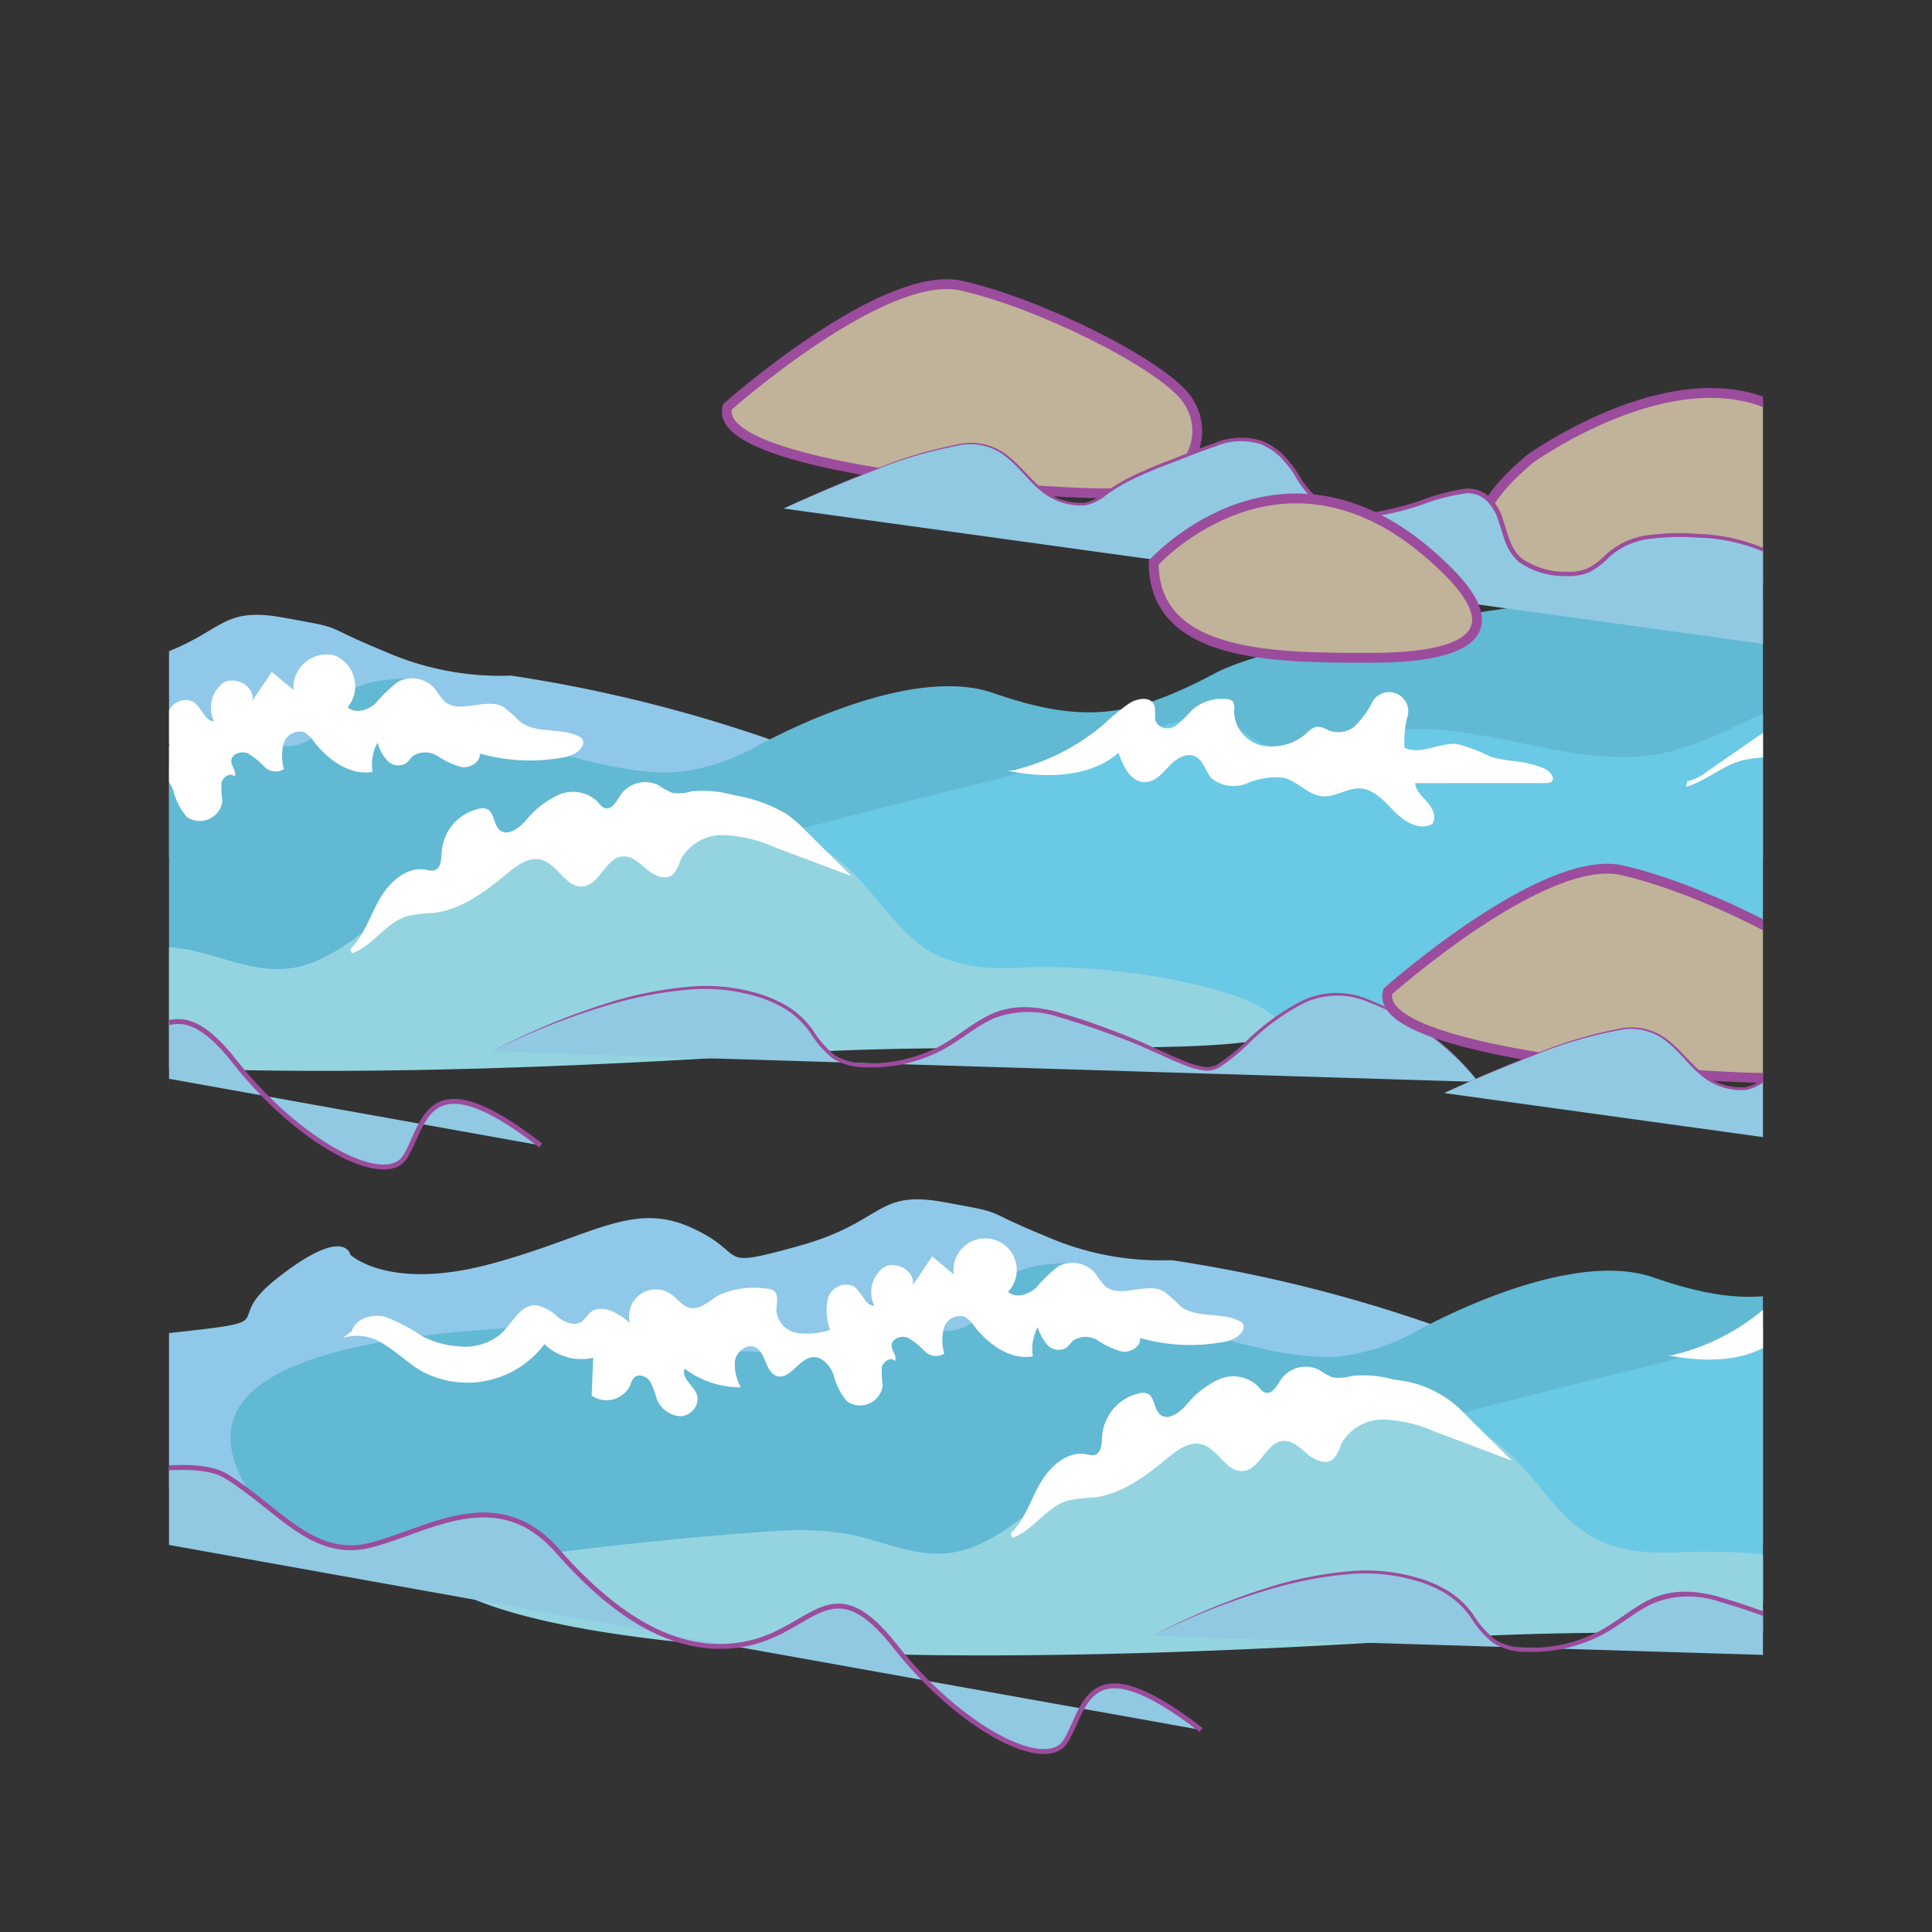 <svg id="word" xmlns="http://www.w3.org/2000/svg" xmlns:xlink="http://www.w3.org/1999/xlink" viewBox="0 0 160 160"><rect x="0" y="0" width="160" height="160" fill="#333333" stroke="none"/><defs><style>.cls-1{fill:none;}.cls-2{clip-path:url(#clip-path);}.cls-3{fill:#8fc8e9;}.cls-4{fill:#61b9d3;}.cls-5{fill:#6ac9e4;}.cls-6{fill:#fff;}.cls-7{fill:#94d4e0;}.cls-8{fill:#c0b399;stroke-width:0.813px;}.cls-11,.cls-8{stroke:#9c4c9c;}.cls-11,.cls-9{fill:#90c9e1;}.cls-10{fill:#9c4c9c;}.cls-11{stroke-width:0.406px;}</style><clipPath id="clip-path"><rect class="cls-1" x="14" y="14" width="132" height="132"/></clipPath></defs><g class="cls-2"><path class="cls-3" d="M42.324,55.951a23.643,23.643,0,0,1-10.307-1.937c-5.826-2.385-3.025-1.872-8.627-2.88s-4.817,1.68-11.987,3.66-3.922.709-8.851-1.532-8.291.785-16.693,3.025-11.54-.784-11.54-.784-.439-2.473-6.039,1.933,2.914,3.285-13.892,5.078-14.564,3.645-12.772,5.928-5.153,5.875,6.723,6.023,15.834.8,32.49,0,15.461-.748,40.557-4.557,24.647-4.133,34.282-4.419,25.768,2.7,12.548-2.6A119.21,119.21,0,0,0,42.324,55.951Z"/><path class="cls-4" d="M-6.721,61.339C-4.953,61.3-3.474,62.845-1.712,63c2.935.262,14.85,1.18,17.5-.118s-3.544-4.88-.67-4.229c1.991.451,3.669,1.757,5.546,2.559s4.341.97,5.7-.551c.653-.729.933-1.725,1.536-2.5,1.26-1.609,3.557-1.868,5.6-1.968,1.9-.093,1.722,3.038,3.575,3.464C43.056,61.039,49.6,64.1,55.743,63.973a16.982,16.982,0,0,0,6.412-1.884s12.6-7.3,20.087-4.7,11.495,2.017,18.341-1.612,34.406-6.765,35.079-6.765,35.113,2.015,35.113,2.015,33.587,4.927,35.156,7.753-26.576,6.141-38,7.261-32.042,9.635-52.881,11.652S60.2,81.841,49.756,81.111s-11.117,3.3-30.611,3.751S-29.264,82.193-32.4,77.654-44.463,62.239-6.721,61.339Z"/><path class="cls-5" d="M170.775,60.8c-4.541-1.62-8.184-5.277-13-4.986s-9.377,2.159-13.754,4.18a30.855,30.855,0,0,1-5.889,2.287c-7.841,1.82-16.007-3.15-23.907-1.609-3.347.653-6.947,2.419-9.942.792-.721-.391-1.337-.957-2.063-1.338-2.2-1.153-4.874-.4-7.235.379L83.2,64.379s-31.959,7.7-33.441,9.387S55,83.069,72.7,83.518s36.523,2.688,47.055-.449,23.527-7.618,37.2-7.842,20.839,1.344,24.2-.224S177.431,63.171,170.775,60.8Z"/><path class="cls-6" d="M-25.555,61.831c.321-1.082,1.732-1.465,2.822-1.169a15.565,15.565,0,0,1,2.984,1.575,7.61,7.61,0,0,0,3.105.858,4.628,4.628,0,0,0,3.43-1.034c.953-.887,1.609-2.446,2.909-2.382A3.666,3.666,0,0,1-8.454,60.7c.573.431,1.4.752,1.975.319a7.783,7.783,0,0,0,.6-.67c.918-.881,2.4-.032,3.357.808a2.274,2.274,0,0,1,.879-2.389A2.274,2.274,0,0,1,.9,58.785c.516.366.9.965,1.514,1.111.874.208,1.622-.583,2.4-1.035A6.944,6.944,0,0,1,8.7,58.307a1.238,1.238,0,0,1,.665.163c.5.357.216,1.125.241,1.736a2.105,2.105,0,0,0,1.777,1.785,6.147,6.147,0,0,0,2.68-.263,4.535,4.535,0,0,1-.183-2.607,1.566,1.566,0,0,1,2.074-1.034c.714.418.947,1.584,1.773,1.635a2.55,2.55,0,0,1,.779-3.181c1.034-.6,2.673.35,2.38,1.509l1.625-2.409,1.792,1.5a2.756,2.756,0,0,1,3.386-2.87,2.755,2.755,0,0,1,1.105,4.3c.627.581,1.675.248,2.31-.324a12.152,12.152,0,0,1,1.837-1.774,2.5,2.5,0,0,1,3.084.574,8.1,8.1,0,0,0,.775,1.027c1.257,1.122,3.41-.345,4.888.463a12.7,12.7,0,0,1,1.392,1.241c1.424,1.081,3.627.375,5.117,1.364.439.681-.553,1.383-1.347,1.544a15.113,15.113,0,0,1-7.123-.287c.086.719-.787,1.227-1.5,1.126a6.6,6.6,0,0,1-1.962-.9,1.911,1.911,0,0,0-2.048-.03c-.226.19-.375.465-.617.633a1.268,1.268,0,0,1-1.541-.252,3.7,3.7,0,0,1-.79-1.479,3.753,3.753,0,0,0-.416,2.425c-1.9.328-3.7-1.007-4.876-2.53a2.194,2.194,0,0,0-.809-.76,1.388,1.388,0,0,0-1.681.939,4.03,4.03,0,0,0,.028,2.126,1.313,1.313,0,0,1-1.623-.2,6.3,6.3,0,0,0-1.38-1.111c-.549-.228-1.365.052-1.357.645.006.445.469.87.275,1.27-.343-.366-.993.05-1.092.542a9.007,9.007,0,0,0,.082,1.5,1.889,1.889,0,0,1-2.946,1.312,5.127,5.127,0,0,1-1.115-2.183c-.3-.769-.945-1.569-1.768-1.479-1.149.125-1.839,1.9-2.943,1.559-.984-.307-.868-1.966-1.809-2.385-.7-.313-1.521.359-1.66,1.113a3.86,3.86,0,0,0,.494,2.21A7.773,7.773,0,0,1,2,64.946c-.318.791.8,1.4,1.048,2.216a1.455,1.455,0,0,1-1.445,1.712A2.25,2.25,0,0,1-.331,67.362a6.093,6.093,0,0,0-.55-1.4c-.294-.41-.941-.638-1.3-.283a1.743,1.743,0,0,0-.313.625,2.183,2.183,0,0,1-3.2.87l.123-3.141A4.367,4.367,0,0,1-9.6,62.9a7.979,7.979,0,0,1-10.3,2.164c-1.036-.628-1.912-1.494-2.946-2.124a3.944,3.944,0,0,0-3.457-.552"/><path class="cls-6" d="M83.816,63.816a18.056,18.056,0,0,0,7.664-3.894,17.72,17.72,0,0,1,2.054-1.683c.647-.408,1.686-.585,2.025.1.228.459-.031,1.049.2,1.508a1.156,1.156,0,0,0,1.6.257,8.586,8.586,0,0,0,1.31-1.257,3.687,3.687,0,0,1,2.981-.942.712.712,0,0,1,.45.189.943.943,0,0,1,.1.712,2.97,2.97,0,0,0,2.318,2.94,4.332,4.332,0,0,0,3.766-1.1,1.544,1.544,0,0,1,.744-.465,1.99,1.99,0,0,1,.993.3,2.191,2.191,0,0,0,2.064-.239,7.62,7.62,0,0,0,1.464-1.9,1.591,1.591,0,1,1,2.973,1.135,8.423,8.423,0,0,0-.212,2.437c1.319.664,2.872-.435,4.343-.3a14.023,14.023,0,0,1,2.839,1.077,14.848,14.848,0,0,0,2.336.388,9.416,9.416,0,0,1,2.041.556c.492.2,1.015.861.566,1.141a.758.758,0,0,1-.4.075l-10.843.006c.065.653.622,1.124,1.053,1.619s.758,1.263.346,1.774c-1.036.557-2.286-.2-3.113-1.042s-1.683-1.858-2.859-1.913c-1.058-.05-2.031.73-3.087.649-1.2-.092-2.07-1.253-3.243-1.54a6.016,6.016,0,0,0-3,.464,2.932,2.932,0,0,1-2.906-.365c-.554-.57-.7-1.539-1.426-1.869-.739-.338-1.57.22-2.13.809s-1.153,1.295-1.965,1.328c-1.181.048-1.858-1.3-2.23-2.421-2.442,2.084-6.031,2.1-9.183,1.486"/><path class="cls-7" d="M84.474,80.141c-2.82.142-5.755-.1-8.049-1.745-2.842-2.04-4.511-5.4-7.341-7.459-3.849-2.8-9.037-2.669-13.774-2.215-8.062.772-16.364,2.26-23.019,6.875-2.688,1.864-5.259,4.292-8.513,4.626-2.761.283-5.408-1.022-8.131-1.565A23.7,23.7,0,0,0,9.8,78.373c-5.021.256-23.8,2.024-28.58,3.582,0,0,6.212,10.513,84.365,5.26,16.32-1.1,40.592.6,40.435-2.107S93.562,79.684,84.474,80.141Z"/><path class="cls-6" d="M29.014,78.6c1.145-1.138,1.63-2.761,2.433-4.161s2.252-2.709,3.838-2.412a1.578,1.578,0,0,0,.655.059c.585-.141.607-.943.638-1.544a3.951,3.951,0,0,1,3.1-3.567,1.137,1.137,0,0,1,.618.012c.668.255.549,1.321,1.108,1.767.653.521,1.56-.162,2.121-.78a7.617,7.617,0,0,1,2.713-2.14,2.957,2.957,0,0,1,3.231.541c.188.209.357.468.628.544.588.166.959-.584,1.3-1.092a2.5,2.5,0,0,1,3.156-.788,5.878,5.878,0,0,0,1.109.618,3.717,3.717,0,0,0,1.6-.119,9.406,9.406,0,0,1,3.526.321,12.12,12.12,0,0,1,4.456,1.624,12.1,12.1,0,0,1,1.522,1.351l3.74,3.718-6.364-2.395a11.52,11.52,0,0,0-4.222-1,3.917,3.917,0,0,0-3.571,2.077,2.915,2.915,0,0,1-.632,1.194c-.609.5-1.528.091-2.13-.416s-1.238-1.147-2.023-1.085c-1.418.112-1.887,2.354-3.3,2.487-1.389.131-2.07-1.835-3.415-2.206-1.037-.287-2.047.463-2.875,1.151-1.8,1.494-3.78,2.979-6.1,3.25a12.837,12.837,0,0,0-2.133.252c-1.788.524-2.842,2.48-4.6,3.093"/><path class="cls-8" d="M60.244,33.691S73.146,22.222,79.6,23.656s16.486,6.451,18.636,9.318.717,7.885-6.451,7.885S58.81,38.708,60.244,33.691Z"/><path class="cls-8" d="M126.726,37.992s12.9-9.319,21.5-3.584,13.261,10.752,8.243,12.185-21.145,2.867-21.145,2.867S113.823,48.744,126.726,37.992Z"/><path class="cls-9" d="M64.9,42.113s11.11-5.2,15.231-5.376,4.839,4.122,8.064,4.839,1.971-.717,7.527-2.868,7.347-3.225,9.855-1.433,2.688,6.093,7.885,5.376,7.885-3.226,9.856-1.255.358,5.556,5.734,6.093,1.977-4.007,12.544-3.046a14.424,14.424,0,0,1,10.393,5.734c1.434,1.792,3.584,3.763,7.168,2.867s6.631-3.046,8.96-.179,6.989,4.48,6.989,4.48"/><path class="cls-10" d="M64.9,42.113Q68.477,40.448,72.151,39A36.078,36.078,0,0,1,79.7,36.727a4.851,4.851,0,0,1,3.751,1.008c1.056.817,1.845,1.9,2.841,2.733a4.97,4.97,0,0,0,3.574,1.159,3.857,3.857,0,0,0,1.68-.875A16.689,16.689,0,0,1,93.23,39.7a33.667,33.667,0,0,1,3.628-1.579c1.223-.482,2.437-.987,3.692-1.41a5.719,5.719,0,0,1,3.951-.2,5.508,5.508,0,0,1,1.7,1.086,9.688,9.688,0,0,1,1.256,1.558A8.363,8.363,0,0,0,110.027,42a5.589,5.589,0,0,0,3.727.433,24.2,24.2,0,0,0,3.8-.945,17.082,17.082,0,0,1,3.853-1.02,2.635,2.635,0,0,1,1.948.69,4.105,4.105,0,0,1,1.08,1.741c.424,1.257.645,2.6,1.656,3.393a6.266,6.266,0,0,0,3.608,1.059,4.021,4.021,0,0,0,1.844-.31,6.535,6.535,0,0,0,1.512-1.174,6.458,6.458,0,0,1,3.651-1.575,20.054,20.054,0,0,1,3.971-.073A15.06,15.06,0,0,1,148.2,46.5a14.81,14.81,0,0,1,3.019,2.574,18.679,18.679,0,0,0,2.681,2.849,5.75,5.75,0,0,0,3.592,1.226,12.415,12.415,0,0,0,3.795-.865,13.735,13.735,0,0,1,3.842-.93,3.57,3.57,0,0,1,1.92.488,5.942,5.942,0,0,1,1.432,1.365,17.8,17.8,0,0,0,6.624,4.136,17.84,17.84,0,0,1-6.691-4.075,5.866,5.866,0,0,0-1.424-1.326,3.441,3.441,0,0,0-1.858-.444,13.645,13.645,0,0,0-3.781.973,12.451,12.451,0,0,1-3.857.9,5.988,5.988,0,0,1-3.737-1.255,18.774,18.774,0,0,1-2.727-2.867,14.551,14.551,0,0,0-2.978-2.514,14.767,14.767,0,0,0-7.4-2.21,19.863,19.863,0,0,0-3.9.087,6.115,6.115,0,0,0-3.468,1.509,6.781,6.781,0,0,1-1.591,1.235,4.359,4.359,0,0,1-2,.353,6.6,6.6,0,0,1-3.839-1.125,3.945,3.945,0,0,1-1.176-1.675c-.251-.63-.4-1.276-.618-1.879a3.808,3.808,0,0,0-.97-1.58,2.227,2.227,0,0,0-1.667-.6,17.037,17.037,0,0,0-3.752.984,24.522,24.522,0,0,1-3.855.94,5.922,5.922,0,0,1-3.948-.491,8.648,8.648,0,0,1-2.666-2.955,9.256,9.256,0,0,0-1.207-1.514,5.243,5.243,0,0,0-1.6-1.031,5.447,5.447,0,0,0-3.754.194c-1.24.411-2.457.911-3.683,1.387a33.471,33.471,0,0,0-3.609,1.55,16.475,16.475,0,0,0-1.665,1.027,4.056,4.056,0,0,1-1.786.906,5.176,5.176,0,0,1-3.736-1.224c-1.023-.86-1.784-1.956-2.808-2.764a4.692,4.692,0,0,0-3.64-1.024,35.98,35.98,0,0,0-7.539,2.212Q68.492,40.47,64.9,42.113Z"/><path class="cls-8" d="M95.545,46.593s11.23-12.424,24.371.717c5.218,5.218,1.434,7.168-6.451,7.168S95.545,54.478,95.545,46.593Z"/><path class="cls-6" d="M139.718,64.707a4.033,4.033,0,0,0,1.634-.8l5.81-4.022a7.533,7.533,0,0,0,1.745-1.492c.346-.445.589-.965.947-1.4A3.428,3.428,0,0,1,153.4,55.92c.01.659.17,1.5.819,1.618a1.222,1.222,0,0,0,1.118-.672,11.78,11.78,0,0,1,1.357-2.3c.65-.615,2.026-.535,2.141.352.072.555-.335,1.3.15,1.577a.824.824,0,0,0,.492.062,24.887,24.887,0,0,0,3.648-1.01,3.913,3.913,0,0,1,3.6.528,2.515,2.515,0,0,1,.387,3.154c-.878,1.311-2.761,1.458-4.308,1.143s-3.087-.953-4.647-.718a1.346,1.346,0,0,0-.683.258c-.6.5-.19,1.45-.148,2.23a2.415,2.415,0,0,1-2.253,2.4,2.89,2.89,0,0,1-2.768-1.976c-.246-.735-.314-1.685-1.024-2a1.506,1.506,0,0,0-1.488.349c-.417.338-.742.78-1.175,1.1-1.175.858-2.8.589-4.217.931-1.708.413-3.08,1.718-4.765,2.218"/><path class="cls-9" d="M40.711,87.092s12.544-6.81,20.787-5.018,4.3,6.81,11.827,6.093,7.168-6.451,15.052-3.942,8.96,3.942,11.469,4.3,6.81-8.243,13.261-5.734a20.711,20.711,0,0,1,9.318,6.809"/><path class="cls-10" d="M40.711,87.092a56.336,56.336,0,0,1,10.54-4.307,32.073,32.073,0,0,1,5.612-1.05,15.2,15.2,0,0,1,5.688.478A10.559,10.559,0,0,1,65.2,83.325a7.467,7.467,0,0,1,2.108,1.968,8.11,8.11,0,0,0,1.827,2.093,4.807,4.807,0,0,0,2.632.668,12.206,12.206,0,0,0,5.451-1.119c1.718-.755,3.093-2.119,4.867-2.954a6.825,6.825,0,0,1,2.852-.57,8.1,8.1,0,0,1,1.445.142,9.163,9.163,0,0,1,1.407.319c1.84.531,3.623,1.179,5.4,1.87s3.481,1.574,5.222,2.264a7.1,7.1,0,0,0,1.348.354,1.743,1.743,0,0,0,1.246-.327,16.956,16.956,0,0,0,2.184-1.781,18.612,18.612,0,0,1,4.619-3.359,6.645,6.645,0,0,1,5.6-.081,21.373,21.373,0,0,1,9.011,6.789A21.283,21.283,0,0,0,113.34,83a6.441,6.441,0,0,0-5.432.112,18.351,18.351,0,0,0-4.534,3.345,17.081,17.081,0,0,1-2.217,1.825,2.032,2.032,0,0,1-1.441.375,7.347,7.347,0,0,1-1.4-.361c-1.794-.7-3.466-1.569-5.244-2.235s-3.562-1.315-5.374-1.825a7.847,7.847,0,0,0-5.44.119c-1.682.772-3.095,2.144-4.876,2.921a12.558,12.558,0,0,1-5.617,1.119,5.123,5.123,0,0,1-2.8-.74,8.307,8.307,0,0,1-1.89-2.176,7.2,7.2,0,0,0-2.017-1.907,10.283,10.283,0,0,0-2.576-1.1,14.949,14.949,0,0,0-5.595-.5A32.4,32.4,0,0,0,51.3,82.976,56.27,56.27,0,0,0,40.711,87.092Z"/><path class="cls-11" d="M-56.533,76.7s16.247-5.495,20.548-2.867,7.168,6.929,11.946,5.734,10.513-5.256,15.531.478S1.766,88.884,7.261,87.689s6.929-6.451,12.185.239,12.425,10.513,14.1,7.885,1.673-8.363,11.23-.956"/><path class="cls-3" d="M97.016,104.36a23.643,23.643,0,0,1-10.307-1.937c-5.826-2.385-3.025-1.872-8.627-2.881S73.265,101.223,66.1,103.2s-3.922.709-8.851-1.532-8.291.784-16.693,3.025-11.54-.784-11.54-.784-.439-2.473-6.039,1.933,2.914,3.285-13.892,5.077-14.564,3.646-12.772,5.929-5.153,5.875,6.723,6.023,15.834.8,32.49,0,15.461-.748,40.557-4.557,24.647-4.133,34.282-4.42,25.769,2.7,12.548-2.6A119.21,119.21,0,0,0,97.016,104.36Z"/><path class="cls-4" d="M47.971,109.747c1.768-.042,3.247,1.507,5.009,1.665,2.935.262,14.85,1.18,17.5-.118s-3.544-4.88-.67-4.229c1.991.451,3.669,1.756,5.546,2.559s4.341.97,5.7-.551c.653-.73.933-1.725,1.537-2.5,1.26-1.608,3.556-1.867,5.6-1.967,1.9-.093,1.722,3.038,3.575,3.463,5.985,1.375,12.531,4.434,18.672,4.309a17,17,0,0,0,6.412-1.884s12.6-7.3,20.087-4.7,11.5,2.017,18.341-1.612,34.406-6.766,35.079-6.766,35.113,2.016,35.113,2.016,33.587,4.927,35.156,7.752-26.576,6.141-38,7.262-32.042,9.635-52.881,11.651-54.846,4.149-65.291,3.419-11.117,3.3-30.611,3.752-48.409-2.669-51.546-7.208S10.229,110.647,47.971,109.747Z"/><path class="cls-5" d="M225.467,109.205c-4.541-1.62-8.184-5.277-13-4.985s-9.377,2.158-13.754,4.18a30.988,30.988,0,0,1-5.889,2.287c-7.841,1.819-16.007-3.15-23.907-1.609-3.347.653-6.947,2.419-9.942.792-.721-.392-1.337-.958-2.063-1.338-2.2-1.153-4.874-.4-7.235.379l-11.792,3.876s-31.959,7.7-33.441,9.388,5.24,9.3,22.942,9.751,36.523,2.689,47.055-.448,23.527-7.618,37.195-7.842,20.839,1.344,24.2-.224S232.123,111.58,225.467,109.205Z"/><path class="cls-6" d="M29.137,110.239c.321-1.082,1.733-1.465,2.822-1.169a15.565,15.565,0,0,1,2.984,1.575,7.627,7.627,0,0,0,3.105.859,4.632,4.632,0,0,0,3.43-1.034c.953-.887,1.609-2.446,2.909-2.382a3.666,3.666,0,0,1,1.851,1.023c.573.431,1.4.752,1.975.318a7.636,7.636,0,0,0,.6-.67c.918-.88,2.4-.032,3.357.809a2.216,2.216,0,0,1,3.425-2.375c.516.367.9.965,1.514,1.112.874.207,1.622-.583,2.4-1.036a6.937,6.937,0,0,1,3.884-.553,1.229,1.229,0,0,1,.665.163c.5.356.216,1.124.242,1.736A2.1,2.1,0,0,0,66.07,110.4a6.162,6.162,0,0,0,2.68-.263,4.536,4.536,0,0,1-.183-2.607,1.566,1.566,0,0,1,2.074-1.034c.714.417.947,1.584,1.773,1.634a2.548,2.548,0,0,1,.779-3.18c1.034-.6,2.673.35,2.38,1.508L77.2,104.05l1.793,1.5a2.619,2.619,0,1,1,4.491,1.428c.627.581,1.674.248,2.309-.324a12.112,12.112,0,0,1,1.838-1.774,2.5,2.5,0,0,1,3.083.574,8.186,8.186,0,0,0,.775,1.026c1.257,1.123,3.41-.345,4.888.464a12.5,12.5,0,0,1,1.392,1.241c1.424,1.081,3.627.375,5.117,1.364.439.68-.553,1.383-1.347,1.543a15.1,15.1,0,0,1-7.123-.286c.086.719-.787,1.227-1.5,1.125a6.618,6.618,0,0,1-1.962-.9A1.909,1.909,0,0,0,88.9,111c-.226.189-.375.464-.617.633a1.268,1.268,0,0,1-1.541-.252,3.7,3.7,0,0,1-.79-1.479,3.751,3.751,0,0,0-.416,2.424c-1.9.329-3.7-1.006-4.876-2.529a2.178,2.178,0,0,0-.809-.76,1.388,1.388,0,0,0-1.681.939A4.03,4.03,0,0,0,78.2,112.1a1.313,1.313,0,0,1-1.623-.2,6.3,6.3,0,0,0-1.38-1.111c-.548-.228-1.365.051-1.357.645.006.445.469.869.275,1.27-.343-.366-.993.05-1.092.542a8.995,8.995,0,0,0,.082,1.5,1.889,1.889,0,0,1-2.946,1.312,5.121,5.121,0,0,1-1.115-2.183c-.3-.769-.945-1.568-1.767-1.479-1.15.125-1.84,1.905-2.944,1.56-.984-.307-.868-1.966-1.809-2.386-.7-.312-1.521.359-1.66,1.114a3.86,3.86,0,0,0,.494,2.21,7.767,7.767,0,0,1-4.662-1.539c-.318.791.8,1.4,1.048,2.217a1.455,1.455,0,0,1-1.445,1.712,2.25,2.25,0,0,1-1.936-1.513,6.067,6.067,0,0,0-.55-1.4c-.294-.41-.94-.638-1.3-.284a1.758,1.758,0,0,0-.314.626,2.184,2.184,0,0,1-3.2.87l.123-3.141a4.368,4.368,0,0,1-4.033-1.127,7.98,7.98,0,0,1-10.3,2.165c-1.036-.629-1.912-1.494-2.946-2.125a3.947,3.947,0,0,0-3.457-.551"/><path class="cls-6" d="M138.508,112.225a18.068,18.068,0,0,0,7.665-3.895,17.617,17.617,0,0,1,2.053-1.682c.647-.408,1.686-.586,2.025.1.228.459-.031,1.049.2,1.507a1.156,1.156,0,0,0,1.6.257,8.531,8.531,0,0,0,1.31-1.256,3.684,3.684,0,0,1,2.981-.942.71.71,0,0,1,.45.189.942.942,0,0,1,.1.712,2.97,2.97,0,0,0,2.318,2.94,4.333,4.333,0,0,0,3.766-1.1,1.552,1.552,0,0,1,.744-.465,2,2,0,0,1,.993.3,2.188,2.188,0,0,0,2.064-.238,7.607,7.607,0,0,0,1.464-1.9,1.591,1.591,0,1,1,2.973,1.136,8.413,8.413,0,0,0-.212,2.436c1.319.664,2.872-.435,4.343-.3a13.964,13.964,0,0,1,2.839,1.077,14.839,14.839,0,0,0,2.337.387,9.422,9.422,0,0,1,2.04.556c.492.2,1.015.861.566,1.141a.75.75,0,0,1-.4.076l-10.843.006c.065.653.622,1.124,1.054,1.619s.757,1.263.345,1.773c-1.036.558-2.286-.2-3.113-1.041s-1.683-1.858-2.859-1.913c-1.058-.05-2.031.73-3.087.649-1.2-.092-2.07-1.254-3.243-1.54a6.016,6.016,0,0,0-3,.464,2.932,2.932,0,0,1-2.906-.365c-.554-.571-.7-1.539-1.426-1.87s-1.57.221-2.13.809-1.153,1.3-1.965,1.329c-1.181.048-1.858-1.3-2.23-2.421-2.442,2.083-6.031,2.094-9.183,1.486"/><path class="cls-7" d="M139.166,128.55c-2.82.142-5.755-.1-8.049-1.746-2.842-2.039-4.511-5.4-7.341-7.458-3.849-2.8-9.037-2.669-13.774-2.215-8.062.772-16.364,2.259-23.019,6.875-2.687,1.864-5.259,4.292-8.513,4.626-2.761.283-5.408-1.023-8.131-1.565a23.7,23.7,0,0,0-5.849-.285c-5.02.256-23.8,2.023-28.58,3.581,0,0,6.212,10.513,84.366,5.26,16.319-1.1,40.591.605,40.434-2.106S148.254,128.092,139.166,128.55Z"/><path class="cls-6" d="M83.707,127.008c1.144-1.138,1.629-2.761,2.432-4.161s2.252-2.71,3.838-2.412a1.6,1.6,0,0,0,.655.059c.585-.141.607-.943.638-1.544a3.951,3.951,0,0,1,3.1-3.568,1.127,1.127,0,0,1,.618.013c.668.255.549,1.321,1.108,1.767.653.52,1.56-.162,2.121-.781a7.626,7.626,0,0,1,2.713-2.139,2.957,2.957,0,0,1,3.231.541c.189.209.357.467.628.544.588.165.959-.584,1.3-1.093a2.5,2.5,0,0,1,3.156-.787,5.909,5.909,0,0,0,1.109.618,3.718,3.718,0,0,0,1.6-.12,9.386,9.386,0,0,1,3.526.322,9.069,9.069,0,0,1,5.978,2.975l3.74,3.718-6.364-2.395a11.515,11.515,0,0,0-4.221-1,3.917,3.917,0,0,0-3.572,2.077,2.911,2.911,0,0,1-.632,1.193c-.609.5-1.528.091-2.13-.415s-1.238-1.147-2.023-1.086c-1.417.112-1.887,2.355-3.3,2.488-1.389.131-2.07-1.835-3.414-2.206-1.038-.287-2.048.462-2.876,1.15-1.8,1.495-3.78,2.979-6.1,3.251a12.732,12.732,0,0,0-2.133.252c-1.788.524-2.842,2.48-4.6,3.093"/><path class="cls-8" d="M114.936,82.1s12.9-11.469,19.353-10.035,16.486,6.451,18.636,9.318.717,7.884-6.451,7.884S113.5,87.117,114.936,82.1Z"/><path class="cls-9" d="M119.6,90.522s11.11-5.2,15.231-5.376,4.839,4.121,8.064,4.838,1.972-.717,7.527-2.867,7.347-3.225,9.855-1.433,2.688,6.092,7.885,5.375,7.885-3.225,9.856-1.254.358,5.555,5.734,6.093,1.977-4.007,12.544-3.047a14.428,14.428,0,0,1,10.393,5.735c1.434,1.792,3.584,3.763,7.168,2.867s6.631-3.046,8.96-.179,6.989,4.48,6.989,4.48"/><path class="cls-10" d="M119.6,90.522q3.576-1.666,7.248-3.115a36.078,36.078,0,0,1,7.548-2.271,4.847,4.847,0,0,1,3.751,1.008c1.056.817,1.846,1.9,2.841,2.733a4.97,4.97,0,0,0,3.574,1.159,3.862,3.862,0,0,0,1.68-.875,16.7,16.7,0,0,1,1.685-1.05,33.859,33.859,0,0,1,3.628-1.578c1.223-.482,2.438-.987,3.692-1.411a5.725,5.725,0,0,1,3.951-.2,5.53,5.53,0,0,1,1.7,1.087,9.645,9.645,0,0,1,1.256,1.558,8.372,8.372,0,0,0,2.569,2.842,5.591,5.591,0,0,0,3.728.433,24.3,24.3,0,0,0,3.8-.945,17.082,17.082,0,0,1,3.853-1.02,2.635,2.635,0,0,1,1.948.69,4.089,4.089,0,0,1,1.08,1.741c.424,1.256.645,2.6,1.657,3.392a6.261,6.261,0,0,0,3.607,1.06,4.009,4.009,0,0,0,1.844-.311,6.508,6.508,0,0,0,1.512-1.174A6.471,6.471,0,0,1,191.4,92.7a20.129,20.129,0,0,1,3.971-.072,15.06,15.06,0,0,1,7.53,2.288,14.81,14.81,0,0,1,3.019,2.574,18.726,18.726,0,0,0,2.681,2.849,5.75,5.75,0,0,0,3.592,1.226,12.445,12.445,0,0,0,3.8-.865,13.735,13.735,0,0,1,3.842-.93,3.56,3.56,0,0,1,1.92.487,5.98,5.98,0,0,1,1.432,1.365,17.792,17.792,0,0,0,6.624,4.137,17.84,17.84,0,0,1-6.691-4.075,5.829,5.829,0,0,0-1.424-1.326,3.432,3.432,0,0,0-1.858-.444,13.61,13.61,0,0,0-3.781.973,12.45,12.45,0,0,1-3.857.9,5.981,5.981,0,0,1-3.737-1.254,18.82,18.82,0,0,1-2.727-2.867,14.556,14.556,0,0,0-2.978-2.515,14.766,14.766,0,0,0-7.4-2.209,19.787,19.787,0,0,0-3.9.087,6.12,6.12,0,0,0-3.468,1.508,6.8,6.8,0,0,1-1.59,1.236,4.365,4.365,0,0,1-2.006.353,6.6,6.6,0,0,1-3.838-1.125,3.948,3.948,0,0,1-1.177-1.676c-.251-.629-.4-1.275-.618-1.879a3.814,3.814,0,0,0-.97-1.58,2.23,2.23,0,0,0-1.667-.595,16.981,16.981,0,0,0-3.752.984,24.522,24.522,0,0,1-3.855.94,5.928,5.928,0,0,1-3.948-.491,8.651,8.651,0,0,1-2.666-2.956,9.3,9.3,0,0,0-1.207-1.514,5.21,5.21,0,0,0-1.6-1.03,5.435,5.435,0,0,0-3.754.194c-1.24.411-2.457.91-3.683,1.387a33.471,33.471,0,0,0-3.609,1.55,16.466,16.466,0,0,0-1.665,1.026,4.046,4.046,0,0,1-1.786.906,5.176,5.176,0,0,1-3.736-1.223c-1.023-.86-1.784-1.956-2.808-2.764a4.692,4.692,0,0,0-3.64-1.025,36.04,36.04,0,0,0-7.539,2.212Q123.184,88.88,119.6,90.522Z"/><path class="cls-8" d="M150.237,95s11.23-12.425,24.371.717c5.219,5.218,1.434,7.167-6.451,7.167S150.237,102.886,150.237,95Z"/><path class="cls-9" d="M95.4,135.5s12.544-6.809,20.787-5.017,4.3,6.809,11.827,6.092,7.168-6.451,15.053-3.942,8.959,3.942,11.468,4.3,6.81-8.243,13.261-5.734a20.7,20.7,0,0,1,9.318,6.809"/><path class="cls-10" d="M95.4,135.5a56.4,56.4,0,0,1,10.54-4.306,32.167,32.167,0,0,1,5.612-1.051,15.238,15.238,0,0,1,5.688.478,10.562,10.562,0,0,1,2.652,1.113A7.453,7.453,0,0,1,122,133.7a8.105,8.105,0,0,0,1.827,2.092,4.808,4.808,0,0,0,2.632.669,12.2,12.2,0,0,0,5.451-1.119c1.718-.755,3.093-2.119,4.867-2.954a6.8,6.8,0,0,1,2.853-.57,8.1,8.1,0,0,1,1.444.141,9.049,9.049,0,0,1,1.407.32c1.84.53,3.623,1.178,5.4,1.869s3.481,1.574,5.222,2.264a7.1,7.1,0,0,0,1.348.355,1.739,1.739,0,0,0,1.246-.328,16.948,16.948,0,0,0,2.184-1.78A18.561,18.561,0,0,1,162.5,131.3a6.642,6.642,0,0,1,5.6-.081,21.372,21.372,0,0,1,9.011,6.788,21.281,21.281,0,0,0-9.085-6.6,6.438,6.438,0,0,0-5.432.112,18.347,18.347,0,0,0-4.534,3.344,17.17,17.17,0,0,1-2.217,1.826,2.027,2.027,0,0,1-1.441.374,7.345,7.345,0,0,1-1.4-.36c-1.794-.7-3.466-1.57-5.244-2.235s-3.562-1.315-5.374-1.826a7.847,7.847,0,0,0-5.44.12c-1.682.771-3.095,2.143-4.876,2.921a12.558,12.558,0,0,1-5.617,1.119,5.123,5.123,0,0,1-2.8-.74,8.323,8.323,0,0,1-1.89-2.176,7.182,7.182,0,0,0-2.017-1.907,10.322,10.322,0,0,0-2.576-1.1,14.968,14.968,0,0,0-5.6-.5A32.5,32.5,0,0,0,106,131.384,56.364,56.364,0,0,0,95.4,135.5Z"/><path class="cls-11" d="M-1.841,125.107s16.247-5.5,20.548-2.867,7.168,6.929,11.946,5.734,10.513-5.256,15.531.478,10.274,8.84,15.769,7.646,6.929-6.451,12.185.239,12.425,10.512,14.1,7.884,1.673-8.362,11.23-.955"/></g></svg>